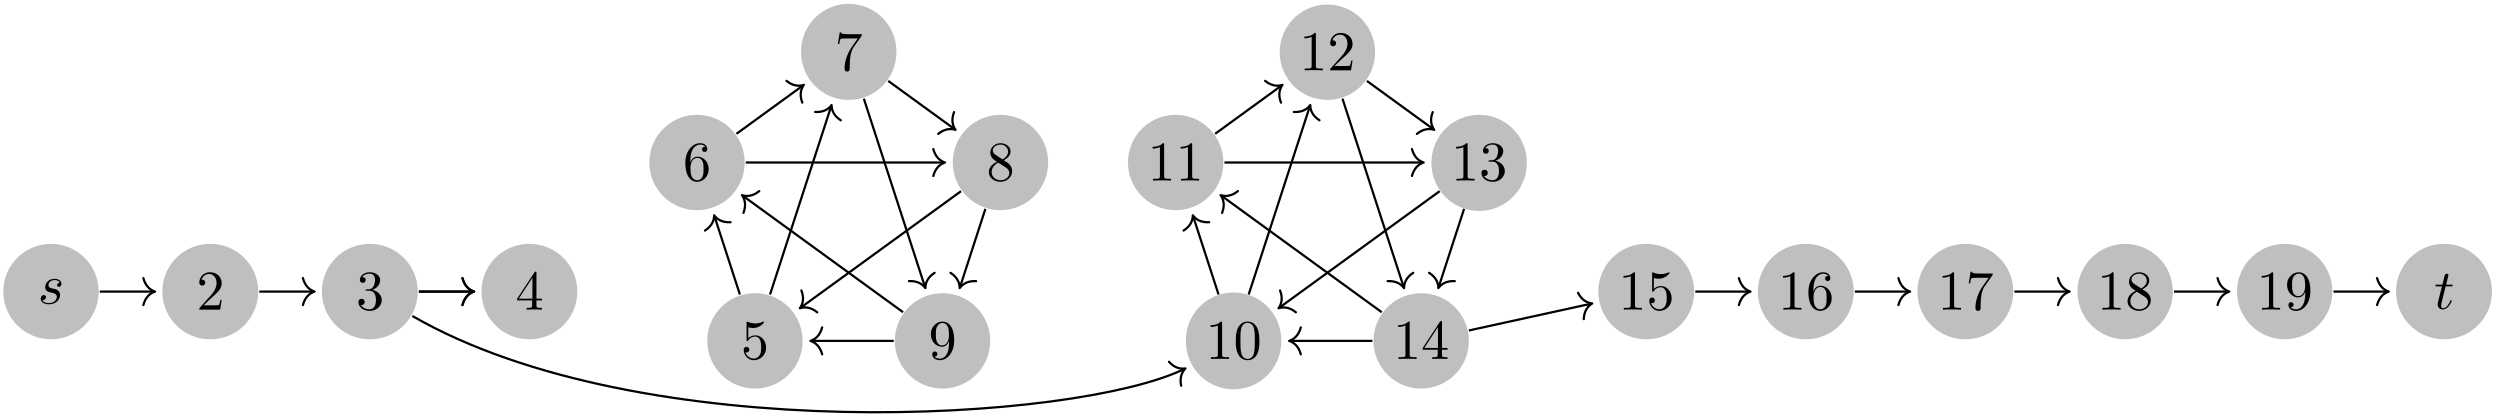 <svg xmlns="http://www.w3.org/2000/svg" xmlns:xlink="http://www.w3.org/1999/xlink" width="592.213" height="99.507" viewBox="0 0 444.16 74.63" version="1.2"><defs><symbol overflow="visible" id="a"><path style="stroke:none" d="M3.89-3.734c-.265.015-.468.234-.468.453 0 .14.094.297.312.297.22 0 .454-.172.454-.563 0-.453-.422-.86-1.188-.86-1.313 0-1.688 1.016-1.688 1.454 0 .781.735.922 1.032.984.515.11 1.031.219 1.031.766 0 .25-.219 1.094-1.422 1.094-.14 0-.906 0-1.14-.532.39.047.64-.25.64-.53 0-.22-.172-.345-.375-.345-.266 0-.562.204-.562.657 0 .562.578.968 1.421.968 1.625 0 2.016-1.203 2.016-1.656a.97.97 0 0 0-.312-.719c-.266-.28-.563-.343-1-.421-.36-.079-.75-.157-.75-.61 0-.281.234-.89 1.109-.89.25 0 .75.078.89.453Zm0 0"/></symbol><symbol overflow="visible" id="k"><path style="stroke:none" d="M2.047-3.984h.937c.204 0 .313 0 .313-.204 0-.109-.11-.109-.281-.109H2.14c.359-1.422.406-1.61.406-1.672 0-.172-.125-.265-.297-.265-.031 0-.313 0-.39.359l-.391 1.578H.53c-.203 0-.297 0-.297.188 0 .125.078.125.282.125h.875C.67-1.156.625-.984.625-.813c0 .547.375.922.922.922 1.016 0 1.578-1.453 1.578-1.53 0-.11-.078-.11-.11-.11-.093 0-.109.031-.156.14C2.438-.344 1.906-.109 1.563-.109c-.204 0-.313-.125-.313-.454 0-.25.031-.312.063-.484Zm0 0"/></symbol><symbol overflow="visible" id="b"><path style="stroke:none" d="m1.266-.766 1.062-1.03c1.547-1.376 2.14-1.907 2.14-2.907 0-1.14-.89-1.938-2.109-1.938C1.234-6.64.5-5.719.5-4.828c0 .547.5.547.531.547.172 0 .516-.11.516-.532a.513.513 0 0 0-.531-.515c-.079 0-.094 0-.125.016.218-.657.765-1.016 1.343-1.016.907 0 1.329.812 1.329 1.625 0 .797-.485 1.578-1.047 2.203L.609-.375C.5-.265.5-.235.5 0h3.703l.266-1.734h-.235C4.172-1.438 4.11-1 4-.844c-.063.078-.719.078-.938.078Zm0 0"/></symbol><symbol overflow="visible" id="c"><path style="stroke:none" d="M2.89-3.516c.813-.265 1.391-.953 1.391-1.75 0-.812-.875-1.375-1.828-1.375-1 0-1.765.594-1.765 1.36 0 .328.218.515.515.515.297 0 .5-.218.5-.515 0-.485-.469-.485-.61-.485.298-.5.954-.625 1.313-.625.422 0 .969.22.969 1.11 0 .125-.031.703-.281 1.14-.297.485-.64.516-.89.516a3.29 3.29 0 0 1-.392.031c-.078.016-.14.031-.14.125 0 .11.062.11.234.11h.438c.812 0 1.187.671 1.187 1.656 0 1.36-.687 1.64-1.125 1.64-.437 0-1.187-.171-1.531-.75.344.047.656-.171.656-.546a.537.537 0 0 0-.547-.563c-.25 0-.562.14-.562.578C.422-.437 1.344.22 2.437.22c1.22 0 2.126-.906 2.126-1.922 0-.813-.641-1.594-1.672-1.813Zm0 0"/></symbol><symbol overflow="visible" id="d"><path style="stroke:none" d="M2.938-1.64v.859c0 .36-.032.469-.766.469h-.203V0c.406-.031.922-.031 1.343-.031.422 0 .938 0 1.36.031v-.313h-.219c-.734 0-.75-.109-.75-.468v-.86h.985v-.312h-.985v-4.531c0-.204 0-.266-.172-.266-.078 0-.11 0-.187.125L.28-1.953v.312Zm.046-.313H.563l2.421-3.719Zm0 0"/></symbol><symbol overflow="visible" id="e"><path style="stroke:none" d="M2.938-6.375c0-.25 0-.266-.235-.266C2.078-6 1.203-6 .891-6v.313c.203 0 .78 0 1.296-.266v5.172c0 .36-.03.469-.921.469H.953V0c.344-.031 1.203-.031 1.61-.031.39 0 1.265 0 1.609.031v-.313h-.313c-.906 0-.921-.109-.921-.468Zm0 0"/></symbol><symbol overflow="visible" id="f"><path style="stroke:none" d="M4.469-2c0-1.188-.813-2.188-1.89-2.188-.47 0-.907.157-1.267.516v-1.953c.204.063.532.125.844.125 1.235 0 1.938-.906 1.938-1.031 0-.063-.032-.11-.11-.11 0 0-.03 0-.078.032a3.22 3.22 0 0 1-1.36.296c-.39 0-.858-.078-1.327-.28-.078-.032-.094-.032-.11-.032C1-6.625 1-6.547 1-6.391v2.954c0 .171 0 .25.14.25.079 0 .094-.016.141-.079.11-.156.469-.703 1.282-.703.515 0 .765.453.843.64.156.376.188.75.188 1.25 0 .36 0 .954-.25 1.376-.235.39-.61.64-1.063.64-.719 0-1.297-.53-1.469-1.109.032 0 .063.016.172.016.329 0 .5-.25.5-.485 0-.25-.171-.5-.5-.5-.14 0-.484.079-.484.532C.5-.75 1.188.219 2.297.219 3.453.219 4.469-.734 4.469-2Zm0 0"/></symbol><symbol overflow="visible" id="g"><path style="stroke:none" d="M1.313-3.266v-.25c0-2.515 1.234-2.875 1.75-2.875.234 0 .656.063.874.407-.156 0-.546 0-.546.437 0 .313.234.469.453.469.156 0 .469-.094.469-.484 0-.594-.438-1.079-1.266-1.079C1.766-6.64.422-5.359.422-3.156.422-.484 1.578.219 2.5.219c1.11 0 2.063-.938 2.063-2.25 0-1.266-.891-2.219-2-2.219-.672 0-1.047.5-1.25.984ZM2.5-.062c-.625 0-.922-.594-.984-.75-.188-.47-.188-1.266-.188-1.438 0-.781.328-1.781 1.219-1.781.172 0 .625 0 .937.625.172.36.172.875.172 1.36 0 .483 0 .983-.172 1.343-.296.594-.75.64-.984.64Zm0 0"/></symbol><symbol overflow="visible" id="h"><path style="stroke:none" d="M4.75-6.078c.078-.11.078-.125.078-.344H2.406c-1.203 0-1.234-.125-1.265-.312H.89L.562-4.688h.25c.032-.156.11-.78.25-.906.063-.062.844-.062.97-.062h2.062c-.11.156-.89 1.25-1.11 1.578C2.078-2.734 1.75-1.344 1.75-.328c0 .094 0 .547.469.547.453 0 .453-.453.453-.547v-.516c0-.547.031-1.094.11-1.625.046-.234.171-1.094.624-1.703Zm0 0"/></symbol><symbol overflow="visible" id="i"><path style="stroke:none" d="M1.625-4.563c-.453-.296-.5-.625-.5-.796 0-.61.656-1.032 1.36-1.032.718 0 1.359.516 1.359 1.235 0 .578-.39 1.047-.985 1.39Zm1.453.954c.719-.375 1.203-.891 1.203-1.547 0-.922-.875-1.485-1.781-1.485-1 0-1.813.735-1.813 1.672 0 .172.016.625.438 1.094.11.11.484.36.734.531C1.281-3.047.422-2.5.422-1.5.422-.453 1.438.219 2.484.219c1.125 0 2.079-.828 2.079-1.89 0-.36-.11-.813-.5-1.235-.188-.203-.344-.297-.985-.703Zm-1 .421 1.235.782c.28.187.75.484.75 1.094 0 .734-.75 1.25-1.563 1.25C1.64-.063.922-.672.922-1.5c0-.578.312-1.219 1.156-1.688Zm0 0"/></symbol><symbol overflow="visible" id="j"><path style="stroke:none" d="M3.656-3.172v.328c0 2.328-1.031 2.781-1.61 2.781-.171 0-.718-.015-.983-.359.437 0 .515-.281.515-.453 0-.313-.234-.453-.453-.453-.156 0-.453.078-.453.469 0 .671.531 1.078 1.375 1.078 1.297 0 2.515-1.36 2.515-3.5 0-2.688-1.156-3.36-2.046-3.36-.547 0-1.032.188-1.454.625-.421.454-.64.875-.64 1.625 0 1.235.875 2.22 1.984 2.22.61 0 1.016-.423 1.25-1Zm-1.234.766c-.156 0-.625 0-.922-.625-.188-.375-.188-.86-.188-1.36 0-.53 0-1 .22-1.375.265-.5.64-.625.984-.625.468 0 .796.344.968.782.11.328.157.953.157 1.406 0 .828-.344 1.797-1.22 1.797Zm0 0"/></symbol><symbol overflow="visible" id="l"><path style="stroke:none" d="M4.578-3.188c0-.796-.047-1.593-.39-2.328C3.733-6.484 2.905-6.64 2.5-6.64c-.61 0-1.328.266-1.75 1.188-.313.687-.36 1.469-.36 2.266 0 .75.032 1.64.454 2.406a1.83 1.83 0 0 0 1.64 1c.532 0 1.297-.203 1.735-1.157.312-.687.36-1.468.36-2.25ZM2.484 0c-.39 0-.984-.25-1.156-1.203-.11-.594-.11-1.516-.11-2.11 0-.64 0-1.296.079-1.828.187-1.187.937-1.28 1.187-1.28.329 0 .985.187 1.172 1.171.11.563.11 1.313.11 1.938 0 .75 0 1.421-.11 2.062C3.5-.297 2.937 0 2.484 0Zm0 0"/></symbol><clipPath id="m"><path d="M67 50h150v24.445H67Zm0 0"/></clipPath></defs><path style="stroke:none;fill-rule:nonzero;fill:#bfbfbf;fill-opacity:1" d="M17.523 51.805c0-4.68-3.789-8.47-8.464-8.47a8.466 8.466 0 0 0-8.47 8.47 8.465 8.465 0 0 0 8.47 8.465 8.464 8.464 0 0 0 8.464-8.465Zm0 0"/><use xlink:href="#a" x="6.721" y="53.948" style="fill:#000;fill-opacity:1"/><path style="stroke:none;fill-rule:nonzero;fill:#bfbfbf;fill-opacity:1" d="M45.871 51.805c0-4.68-3.789-8.47-8.469-8.47a8.468 8.468 0 1 0 0 16.935c4.68 0 8.47-3.79 8.47-8.465Zm0 0"/><use xlink:href="#b" x="34.912" y="55.013" style="fill:#000;fill-opacity:1"/><path style="stroke:none;fill-rule:nonzero;fill:#bfbfbf;fill-opacity:1" d="M74.219 51.805a8.468 8.468 0 0 0-8.469-8.47 8.468 8.468 0 1 0 0 16.935c4.676 0 8.469-3.79 8.469-8.465Zm0 0"/><use xlink:href="#c" x="63.258" y="55.013" style="fill:#000;fill-opacity:1"/><path style="stroke:none;fill-rule:nonzero;fill:#bfbfbf;fill-opacity:1" d="M102.566 51.805a8.468 8.468 0 0 0-8.468-8.47 8.468 8.468 0 1 0 0 16.935c4.675 0 8.468-3.79 8.468-8.465Zm0 0"/><use xlink:href="#d" x="91.605" y="55.013" style="fill:#000;fill-opacity:1"/><path style="stroke:none;fill-rule:nonzero;fill:#bfbfbf;fill-opacity:1" d="M300.992 51.805c0-4.68-3.789-8.47-8.469-8.47a8.468 8.468 0 1 0 0 16.935c4.68 0 8.47-3.79 8.47-8.465Zm0 0"/><g style="fill:#000;fill-opacity:1"><use xlink:href="#e" x="287.539" y="55.013"/><use xlink:href="#f" x="292.52" y="55.013"/></g><path style="stroke:none;fill-rule:nonzero;fill:#bfbfbf;fill-opacity:1" d="M329.34 51.805a8.468 8.468 0 0 0-8.469-8.47 8.468 8.468 0 1 0 0 16.935c4.676 0 8.469-3.79 8.469-8.465Zm0 0"/><g style="fill:#000;fill-opacity:1"><use xlink:href="#e" x="315.886" y="55.013"/><use xlink:href="#g" x="320.867" y="55.013"/></g><path style="stroke:none;fill-rule:nonzero;fill:#bfbfbf;fill-opacity:1" d="M357.688 51.805a8.468 8.468 0 0 0-8.47-8.47 8.468 8.468 0 1 0 0 16.935c4.677 0 8.47-3.79 8.47-8.465Zm0 0"/><g style="fill:#000;fill-opacity:1"><use xlink:href="#e" x="344.232" y="55.013"/><use xlink:href="#h" x="349.213" y="55.013"/></g><path style="stroke:none;fill-rule:nonzero;fill:#bfbfbf;fill-opacity:1" d="M386.035 51.805a8.468 8.468 0 0 0-8.469-8.47 8.466 8.466 0 0 0-8.468 8.47 8.465 8.465 0 0 0 8.468 8.465c4.676 0 8.47-3.79 8.47-8.465Zm0 0"/><g style="fill:#000;fill-opacity:1"><use xlink:href="#e" x="372.579" y="55.013"/><use xlink:href="#i" x="377.56" y="55.013"/></g><path style="stroke:none;fill-rule:nonzero;fill:#bfbfbf;fill-opacity:1" d="M414.379 51.805c0-4.68-3.79-8.47-8.465-8.47a8.466 8.466 0 0 0-8.469 8.47 8.465 8.465 0 0 0 8.47 8.465 8.464 8.464 0 0 0 8.464-8.465Zm0 0"/><g style="fill:#000;fill-opacity:1"><use xlink:href="#e" x="400.925" y="55.013"/><use xlink:href="#j" x="405.906" y="55.013"/></g><path style="stroke:none;fill-rule:nonzero;fill:#bfbfbf;fill-opacity:1" d="M442.727 51.805c0-4.68-3.79-8.47-8.47-8.47a8.468 8.468 0 1 0 0 16.935c4.68 0 8.47-3.79 8.47-8.465Zm0 0"/><use xlink:href="#k" x="432.454" y="54.867" style="fill:#000;fill-opacity:1"/><path style="stroke:none;fill-rule:nonzero;fill:#bfbfbf;fill-opacity:1" d="M142.598 60.563a8.47 8.47 0 0 0-8.47-8.47 8.47 8.47 0 0 0-8.468 8.47 8.47 8.47 0 0 0 8.469 8.468 8.47 8.47 0 0 0 8.469-8.469Zm0 0"/><use xlink:href="#f" x="131.636" y="63.773" style="fill:#000;fill-opacity:1"/><path style="stroke:none;fill-rule:nonzero;fill:#bfbfbf;fill-opacity:1" d="M132.3 28.871a8.468 8.468 0 0 0-8.468-8.469 8.466 8.466 0 0 0-8.469 8.47 8.468 8.468 0 0 0 8.469 8.468 8.47 8.47 0 0 0 8.469-8.469Zm0 0"/><use xlink:href="#g" x="121.339" y="32.08" style="fill:#000;fill-opacity:1"/><path style="stroke:none;fill-rule:nonzero;fill:#bfbfbf;fill-opacity:1" d="M159.258 9.281a8.468 8.468 0 1 0-16.934 0c0 4.68 3.79 8.469 8.465 8.469 4.68 0 8.469-3.79 8.469-8.469Zm0 0"/><use xlink:href="#h" x="148.298" y="12.493" style="fill:#000;fill-opacity:1"/><path style="stroke:none;fill-rule:nonzero;fill:#bfbfbf;fill-opacity:1" d="M186.219 28.871a8.468 8.468 0 0 0-8.469-8.469 8.468 8.468 0 0 0-8.469 8.47 8.47 8.47 0 0 0 8.469 8.468 8.47 8.47 0 0 0 8.469-8.469Zm0 0"/><use xlink:href="#i" x="175.257" y="32.08" style="fill:#000;fill-opacity:1"/><path style="stroke:none;fill-rule:nonzero;fill:#bfbfbf;fill-opacity:1" d="M175.922 60.563a8.47 8.47 0 0 0-8.469-8.47 8.47 8.47 0 0 0-8.469 8.47 8.47 8.47 0 0 0 8.47 8.468 8.47 8.47 0 0 0 8.468-8.469Zm0 0"/><use xlink:href="#j" x="164.959" y="63.773" style="fill:#000;fill-opacity:1"/><path style="stroke:none;fill-rule:nonzero;fill:#bfbfbf;fill-opacity:1" d="M227.637 60.563a8.468 8.468 0 1 0-16.934 0 8.468 8.468 0 1 0 16.934 0Zm0 0"/><g style="fill:#000;fill-opacity:1"><use xlink:href="#e" x="214.185" y="63.773"/><use xlink:href="#l" x="219.166" y="63.773"/></g><path style="stroke:none;fill-rule:nonzero;fill:#bfbfbf;fill-opacity:1" d="M217.34 28.871a8.468 8.468 0 0 0-8.469-8.469 8.468 8.468 0 0 0-8.469 8.47 8.47 8.47 0 0 0 8.47 8.468 8.47 8.47 0 0 0 8.468-8.469Zm0 0"/><g style="fill:#000;fill-opacity:1"><use xlink:href="#e" x="203.887" y="32.08"/><use xlink:href="#e" x="208.868" y="32.08"/></g><path style="stroke:none;fill-rule:nonzero;fill:#bfbfbf;fill-opacity:1" d="M244.3 9.281a8.47 8.47 0 0 0-8.468-8.469 8.47 8.47 0 0 0-8.469 8.47 8.468 8.468 0 0 0 8.469 8.468 8.468 8.468 0 0 0 8.469-8.469Zm0 0"/><g style="fill:#000;fill-opacity:1"><use xlink:href="#e" x="230.847" y="12.493"/><use xlink:href="#b" x="235.828" y="12.493"/></g><path style="stroke:none;fill-rule:nonzero;fill:#bfbfbf;fill-opacity:1" d="M271.258 28.871c0-4.68-3.79-8.469-8.465-8.469a8.466 8.466 0 0 0-8.469 8.47 8.468 8.468 0 1 0 16.934 0Zm0 0"/><g style="fill:#000;fill-opacity:1"><use xlink:href="#e" x="257.806" y="32.08"/><use xlink:href="#c" x="262.787" y="32.08"/></g><path style="stroke:none;fill-rule:nonzero;fill:#bfbfbf;fill-opacity:1" d="M260.96 60.563a8.468 8.468 0 0 0-8.468-8.47 8.47 8.47 0 0 0-8.469 8.47 8.47 8.47 0 0 0 8.47 8.468 8.468 8.468 0 0 0 8.468-8.469Zm0 0"/><g style="fill:#000;fill-opacity:1"><use xlink:href="#e" x="247.508" y="63.773"/><use xlink:href="#d" x="252.489" y="63.773"/></g><path style="fill:none;stroke-width:.399;stroke-linecap:butt;stroke-linejoin:miter;stroke:#000;stroke-opacity:1;stroke-miterlimit:10" d="M37.013-.002h9.617" transform="matrix(1 0 0 -1 -19.29 51.803)"/><path style="fill:none;stroke-width:.399;stroke-linecap:round;stroke-linejoin:round;stroke:#000;stroke-opacity:1;stroke-miterlimit:10" d="M-2.072 2.393C-1.692.955-.849.28-.002-.002c-.847-.277-1.69-.953-2.07-2.39" transform="matrix(1 0 0 -1 27.54 51.803)"/><path style="fill:none;stroke-width:.399;stroke-linecap:butt;stroke-linejoin:miter;stroke:#000;stroke-opacity:1;stroke-miterlimit:10" d="M65.36-.002h9.618" transform="matrix(1 0 0 -1 -19.29 51.803)"/><path style="fill:none;stroke-width:.399;stroke-linecap:round;stroke-linejoin:round;stroke:#000;stroke-opacity:1;stroke-miterlimit:10" d="M-2.07 2.393C-1.693.955-.849.28 0-.002c-.848-.277-1.692-.953-2.07-2.39" transform="matrix(1 0 0 -1 55.887 51.803)"/><path style="fill:none;stroke-width:.399;stroke-linecap:butt;stroke-linejoin:miter;stroke:#000;stroke-opacity:1;stroke-miterlimit:10" d="M93.708-.002h9.617" transform="matrix(1 0 0 -1 -19.29 51.803)"/><path style="fill:none;stroke-width:.399;stroke-linecap:round;stroke-linejoin:round;stroke:#000;stroke-opacity:1;stroke-miterlimit:10" d="M-2.074 2.393C-1.695.955-.85.28 0-.002c-.851-.277-1.695-.953-2.074-2.39" transform="matrix(1 0 0 -1 84.234 51.803)"/><path style="fill:none;stroke-width:.399;stroke-linecap:butt;stroke-linejoin:miter;stroke:#000;stroke-opacity:1;stroke-miterlimit:10" d="M93.708-.002h9.617" transform="matrix(1 0 0 -1 -19.29 51.803)"/><path style="fill:none;stroke-width:.399;stroke-linecap:round;stroke-linejoin:round;stroke:#000;stroke-opacity:1;stroke-miterlimit:10" d="M-2.074 2.393C-1.695.955-.85.28 0-.002c-.851-.277-1.695-.953-2.074-2.39" transform="matrix(1 0 0 -1 84.234 51.803)"/><path style="fill:none;stroke-width:.399;stroke-linecap:butt;stroke-linejoin:miter;stroke:#000;stroke-opacity:1;stroke-miterlimit:10" d="M320.481-.002h9.618" transform="matrix(1 0 0 -1 -19.29 51.803)"/><path style="fill:none;stroke-width:.399;stroke-linecap:round;stroke-linejoin:round;stroke:#000;stroke-opacity:1;stroke-miterlimit:10" d="M-2.071 2.393C-1.692.955-.848.28-.001-.002c-.847-.277-1.691-.953-2.07-2.39" transform="matrix(1 0 0 -1 311.009 51.803)"/><path style="fill:none;stroke-width:.399;stroke-linecap:butt;stroke-linejoin:miter;stroke:#000;stroke-opacity:1;stroke-miterlimit:10" d="M348.83-.002h9.616" transform="matrix(1 0 0 -1 -19.29 51.803)"/><path style="fill:none;stroke-width:.399;stroke-linecap:round;stroke-linejoin:round;stroke:#000;stroke-opacity:1;stroke-miterlimit:10" d="M-2.074 2.393C-1.695.955-.851.28 0-.002c-.851-.277-1.695-.953-2.074-2.39" transform="matrix(1 0 0 -1 339.355 51.803)"/><path style="fill:none;stroke-width:.399;stroke-linecap:butt;stroke-linejoin:miter;stroke:#000;stroke-opacity:1;stroke-miterlimit:10" d="M377.177-.002h9.617" transform="matrix(1 0 0 -1 -19.29 51.803)"/><path style="fill:none;stroke-width:.399;stroke-linecap:round;stroke-linejoin:round;stroke:#000;stroke-opacity:1;stroke-miterlimit:10" d="M-2.073 2.393C-1.694.955-.851.28 0-.002c-.852-.277-1.695-.953-2.074-2.39" transform="matrix(1 0 0 -1 367.702 51.803)"/><path style="fill:none;stroke-width:.399;stroke-linecap:butt;stroke-linejoin:miter;stroke:#000;stroke-opacity:1;stroke-miterlimit:10" d="M405.524-.002h9.618" transform="matrix(1 0 0 -1 -19.29 51.803)"/><path style="fill:none;stroke-width:.399;stroke-linecap:round;stroke-linejoin:round;stroke:#000;stroke-opacity:1;stroke-miterlimit:10" d="M-2.072 2.393C-1.694.955-.85.28.002-.002c-.852-.277-1.696-.953-2.074-2.39" transform="matrix(1 0 0 -1 396.049 51.803)"/><path style="fill:none;stroke-width:.399;stroke-linecap:butt;stroke-linejoin:miter;stroke:#000;stroke-opacity:1;stroke-miterlimit:10" d="M433.868-.002h9.617" transform="matrix(1 0 0 -1 -19.29 51.803)"/><path style="fill:none;stroke-width:.399;stroke-linecap:round;stroke-linejoin:round;stroke:#000;stroke-opacity:1;stroke-miterlimit:10" d="M-2.072 2.393C-1.692.955-.849.28-.002-.002c-.847-.277-1.69-.953-2.07-2.39" transform="matrix(1 0 0 -1 424.396 51.803)"/><path style="fill:none;stroke-width:.399;stroke-linecap:butt;stroke-linejoin:miter;stroke:#000;stroke-opacity:1;stroke-miterlimit:10" d="m150.74-.517-4.509 13.879" transform="matrix(1 0 0 -1 -19.29 51.803)"/><path style="fill:none;stroke-width:.399;stroke-linecap:round;stroke-linejoin:round;stroke:#000;stroke-opacity:1;stroke-miterlimit:10" d="M-2.073 2.39C-1.693.958-.85.28 0 0c-.85-.278-1.695-.957-2.07-2.391" transform="scale(-1 1) rotate(-72 -37.116 106.443)"/><path style="fill:none;stroke-width:.399;stroke-linecap:butt;stroke-linejoin:miter;stroke:#000;stroke-opacity:1;stroke-miterlimit:10" d="m235.782-.517-4.512 13.879" transform="matrix(1 0 0 -1 -19.29 51.803)"/><path style="fill:none;stroke-width:.399;stroke-linecap:round;stroke-linejoin:round;stroke:#000;stroke-opacity:1;stroke-miterlimit:10" d="M-2.073 2.392C-1.694.955-.85.278.001.002-.851-.282-1.694-.956-2.07-2.39" transform="scale(-1 1) rotate(-72 -79.637 164.968)"/><path style="fill:none;stroke-width:.399;stroke-linecap:butt;stroke-linejoin:miter;stroke:#000;stroke-opacity:1;stroke-miterlimit:10" d="m150.134 28.03 11.804 8.578" transform="matrix(1 0 0 -1 -19.29 51.803)"/><path style="fill:none;stroke-width:.399;stroke-linecap:round;stroke-linejoin:round;stroke:#000;stroke-opacity:1;stroke-miterlimit:10" d="M-2.071 2.39C-1.693.958-.85.278.002 0c-.85-.28-1.694-.955-2.074-2.389" transform="scale(1 -1) rotate(36 94.613 212.226)"/><path style="fill:none;stroke-width:.399;stroke-linecap:butt;stroke-linejoin:miter;stroke:#000;stroke-opacity:1;stroke-miterlimit:10" d="m235.173 28.03 11.808 8.578" transform="matrix(1 0 0 -1 -19.29 51.803)"/><path style="fill:none;stroke-width:.399;stroke-linecap:round;stroke-linejoin:round;stroke:#000;stroke-opacity:1;stroke-miterlimit:10" d="M-2.072 2.392C-1.694.958-.852.278 0 .002-.85-.278-1.693-.955-2.07-2.39" transform="scale(1 -1) rotate(36 137.134 343.09)"/><path style="fill:none;stroke-width:.399;stroke-linecap:butt;stroke-linejoin:miter;stroke:#000;stroke-opacity:1;stroke-miterlimit:10" d="m177.095 37.424 11.804-8.578" transform="matrix(1 0 0 -1 -19.29 51.803)"/><path style="fill:none;stroke-width:.399;stroke-linecap:round;stroke-linejoin:round;stroke:#000;stroke-opacity:1;stroke-miterlimit:10" d="M-2.071 2.39C-1.691.956-.851.278-.001-.002c-.851-.276-1.691-.954-2.073-2.39" transform="matrix(.809 .588 .588 -.809 169.771 23.073)"/><path style="fill:none;stroke-width:.399;stroke-linecap:butt;stroke-linejoin:miter;stroke:#000;stroke-opacity:1;stroke-miterlimit:10" d="m262.134 37.424 11.808-8.578" transform="matrix(1 0 0 -1 -19.29 51.803)"/><path style="fill:none;stroke-width:.399;stroke-linecap:round;stroke-linejoin:round;stroke:#000;stroke-opacity:1;stroke-miterlimit:10" d="M-2.072 2.389C-1.692.956-.85.279.002-.001-.85-.277-1.694-.957-2.072-2.39" transform="matrix(.809 .588 .588 -.809 254.812 23.073)"/><path style="fill:none;stroke-width:.399;stroke-linecap:butt;stroke-linejoin:miter;stroke:#000;stroke-opacity:1;stroke-miterlimit:10" d="M194.36 14.69 189.852.81" transform="matrix(1 0 0 -1 -19.29 51.803)"/><path style="fill:none;stroke-width:.399;stroke-linecap:round;stroke-linejoin:round;stroke:#000;stroke-opacity:1;stroke-miterlimit:10" d="M-2.073 2.39C-1.693.957-.85.278 0 0c-.85-.28-1.693-.957-2.073-2.39" transform="scale(-1 1) rotate(72 -120.474 -91.747)"/><path style="fill:none;stroke-width:.399;stroke-linecap:butt;stroke-linejoin:miter;stroke:#000;stroke-opacity:1;stroke-miterlimit:10" d="M279.403 14.69 274.892.81" transform="matrix(1 0 0 -1 -19.29 51.803)"/><path style="fill:none;stroke-width:.399;stroke-linecap:round;stroke-linejoin:round;stroke:#000;stroke-opacity:1;stroke-miterlimit:10" d="M-2.074 2.392C-1.694.955-.85.28.002 0-.85-.278-1.693-.955-2.072-2.392" transform="scale(-1 1) rotate(72 -162.995 -150.271)"/><path style="fill:none;stroke-width:.399;stroke-linecap:butt;stroke-linejoin:miter;stroke:#000;stroke-opacity:1;stroke-miterlimit:10" d="M178.075-8.76h-14.594" transform="matrix(1 0 0 -1 -19.29 51.803)"/><path style="fill:none;stroke-width:.399;stroke-linecap:round;stroke-linejoin:round;stroke:#000;stroke-opacity:1;stroke-miterlimit:10" d="M-2.074 2.39C-1.695.957-.851.277 0 0-.85-.278-1.695-.957-2.074-2.39" transform="matrix(-1 0 0 1 143.992 60.563)"/><path style="fill:none;stroke-width:.399;stroke-linecap:butt;stroke-linejoin:miter;stroke:#000;stroke-opacity:1;stroke-miterlimit:10" d="M263.114-8.76H248.52" transform="matrix(1 0 0 -1 -19.29 51.803)"/><path style="fill:none;stroke-width:.399;stroke-linecap:round;stroke-linejoin:round;stroke:#000;stroke-opacity:1;stroke-miterlimit:10" d="M-2.073 2.39C-1.693.957-.85.277.001 0-.85-.278-1.694-.957-2.073-2.39" transform="matrix(-1 0 0 1 229.033 60.563)"/><path style="fill:none;stroke-width:.399;stroke-linecap:butt;stroke-linejoin:miter;stroke:#000;stroke-opacity:1;stroke-miterlimit:10" d="m156.099-.517 10.87 33.468" transform="matrix(1 0 0 -1 -19.29 51.803)"/><path style="fill:none;stroke-width:.399;stroke-linecap:round;stroke-linejoin:round;stroke:#000;stroke-opacity:1;stroke-miterlimit:10" d="M-2.072 2.392C-1.692.959-.852.279-.002 0c-.849-.28-1.693-.957-2.07-2.39" transform="matrix(.309 -.951 -.951 -.309 147.743 18.663)"/><path style="fill:none;stroke-width:.399;stroke-linecap:butt;stroke-linejoin:miter;stroke:#000;stroke-opacity:1;stroke-miterlimit:10" d="m241.138-.517 10.875 33.468" transform="matrix(1 0 0 -1 -19.29 51.803)"/><path style="fill:none;stroke-width:.399;stroke-linecap:round;stroke-linejoin:round;stroke:#000;stroke-opacity:1;stroke-miterlimit:10" d="M-2.071 2.39C-1.691.956-.851.28-.001-.002c-.85-.276-1.694-.953-2.07-2.39" transform="matrix(.309 -.951 -.951 -.309 232.784 18.663)"/><path style="fill:none;stroke-width:.399;stroke-linecap:butt;stroke-linejoin:miter;stroke:#000;stroke-opacity:1;stroke-miterlimit:10" d="M151.79 22.932h35.188" transform="matrix(1 0 0 -1 -19.29 51.803)"/><path style="fill:none;stroke-width:.399;stroke-linecap:round;stroke-linejoin:round;stroke:#000;stroke-opacity:1;stroke-miterlimit:10" d="M-2.071 2.39C-1.692.955-.848.28-.001-.002c-.847-.278-1.691-.957-2.07-2.39" transform="matrix(1 0 0 -1 167.887 28.87)"/><path style="fill:none;stroke-width:.399;stroke-linecap:butt;stroke-linejoin:miter;stroke:#000;stroke-opacity:1;stroke-miterlimit:10" d="M236.83 22.932h35.19" transform="matrix(1 0 0 -1 -19.29 51.803)"/><path style="fill:none;stroke-width:.399;stroke-linecap:round;stroke-linejoin:round;stroke:#000;stroke-opacity:1;stroke-miterlimit:10" d="M-2.072 2.39C-1.694.955-.85.28.002-.002-.85-.28-1.694-.958-2.072-2.391" transform="matrix(1 0 0 -1 252.928 28.87)"/><path style="fill:none;stroke-width:.399;stroke-linecap:butt;stroke-linejoin:miter;stroke:#000;stroke-opacity:1;stroke-miterlimit:10" d="M172.759 34.276 183.634.81" transform="matrix(1 0 0 -1 -19.29 51.803)"/><path style="fill:none;stroke-width:.399;stroke-linecap:round;stroke-linejoin:round;stroke:#000;stroke-opacity:1;stroke-miterlimit:10" d="M-2.072 2.392C-1.692.958-.85.277.002 0c-.85-.278-1.695-.957-2.075-2.39" transform="matrix(.309 .951 .951 -.309 164.405 51.182)"/><path style="fill:none;stroke-width:.399;stroke-linecap:butt;stroke-linejoin:miter;stroke:#000;stroke-opacity:1;stroke-miterlimit:10" d="M257.798 34.276 268.673.81" transform="matrix(1 0 0 -1 -19.29 51.803)"/><path style="fill:none;stroke-width:.399;stroke-linecap:round;stroke-linejoin:round;stroke:#000;stroke-opacity:1;stroke-miterlimit:10" d="M-2.073 2.39C-1.693.956-.848.28.001 0c-.85-.279-1.695-.957-2.074-2.39" transform="matrix(.309 .951 .951 -.309 249.445 51.182)"/><path style="fill:none;stroke-width:.399;stroke-linecap:butt;stroke-linejoin:miter;stroke:#000;stroke-opacity:1;stroke-miterlimit:10" d="M190.028 17.838 161.56-2.845" transform="matrix(1 0 0 -1 -19.29 51.803)"/><path style="fill:none;stroke-width:.399;stroke-linecap:round;stroke-linejoin:round;stroke:#000;stroke-opacity:1;stroke-miterlimit:10" d="M-2.074 2.39C-1.693.956-.85.28 0 0-.85-.28-1.695-.955-2.07-2.39" transform="scale(-1 1) rotate(35.999 -155.333 -191.306)"/><path style="fill:none;stroke-width:.399;stroke-linecap:butt;stroke-linejoin:miter;stroke:#000;stroke-opacity:1;stroke-miterlimit:10" d="M275.067 17.838 246.6-2.845" transform="matrix(1 0 0 -1 -19.29 51.803)"/><path style="fill:none;stroke-width:.399;stroke-linecap:round;stroke-linejoin:round;stroke:#000;stroke-opacity:1;stroke-miterlimit:10" d="M-2.073 2.39C-1.695.956-.849.28.001 0-.85-.28-1.694-.956-2.074-2.39" transform="scale(-1 1) rotate(35.999 -197.853 -322.174)"/><path style="fill:none;stroke-width:.399;stroke-linecap:butt;stroke-linejoin:miter;stroke:#000;stroke-opacity:1;stroke-miterlimit:10" d="m179.731-3.666-28.468 20.684" transform="matrix(1 0 0 -1 -19.29 51.803)"/><path style="fill:none;stroke-width:.399;stroke-linecap:round;stroke-linejoin:round;stroke:#000;stroke-opacity:1;stroke-miterlimit:10" d="M-2.073 2.391C-1.693.958-.85.276-.002 0-.852-.28-1.694-.955-2.07-2.39" transform="scale(-1 1) rotate(-35.999 -12.557 220.176)"/><path style="fill:none;stroke-width:.399;stroke-linecap:butt;stroke-linejoin:miter;stroke:#000;stroke-opacity:1;stroke-miterlimit:10" d="m264.77-3.666-28.468 20.684" transform="matrix(1 0 0 -1 -19.29 51.803)"/><path style="fill:none;stroke-width:.399;stroke-linecap:round;stroke-linejoin:round;stroke:#000;stroke-opacity:1;stroke-miterlimit:10" d="M-2.072 2.392C-1.695.957-.849.277 0 0c-.85-.279-1.695-.956-2.07-2.393" transform="scale(-1 1) rotate(-35.999 -55.077 351.043)"/><g clip-path="url(#m)"><path style="fill:none;stroke-width:.399;stroke-linecap:butt;stroke-linejoin:miter;stroke:#000;stroke-opacity:1;stroke-miterlimit:10" d="M92.548-4.334c40.668-23.48 117.84-18.824 137.18-9.406" transform="matrix(1 0 0 -1 -19.29 51.803)"/></g><path style="fill:none;stroke-width:.399;stroke-linecap:round;stroke-linejoin:round;stroke:#000;stroke-opacity:1;stroke-miterlimit:10" d="M-2.072 2.389C-1.692.955-.85.277.001.002c-.85-.283-1.693-.958-2.074-2.395" transform="matrix(.891 -.454 -.454 -.891 210.613 65.459)"/><path style="fill:none;stroke-width:.399;stroke-linecap:butt;stroke-linejoin:miter;stroke:#000;stroke-opacity:1;stroke-miterlimit:10" d="m280.25-6.908 21.735 4.758" transform="matrix(1 0 0 -1 -19.29 51.803)"/><path style="fill:none;stroke-width:.399;stroke-linecap:round;stroke-linejoin:round;stroke:#000;stroke-opacity:1;stroke-miterlimit:10" d="M-2.072 2.39C-1.694.956-.85.28.001.001-.85-.28-1.692-.956-2.071-2.393" transform="matrix(.977 -.214 -.214 -.977 282.89 53.911)"/></svg>